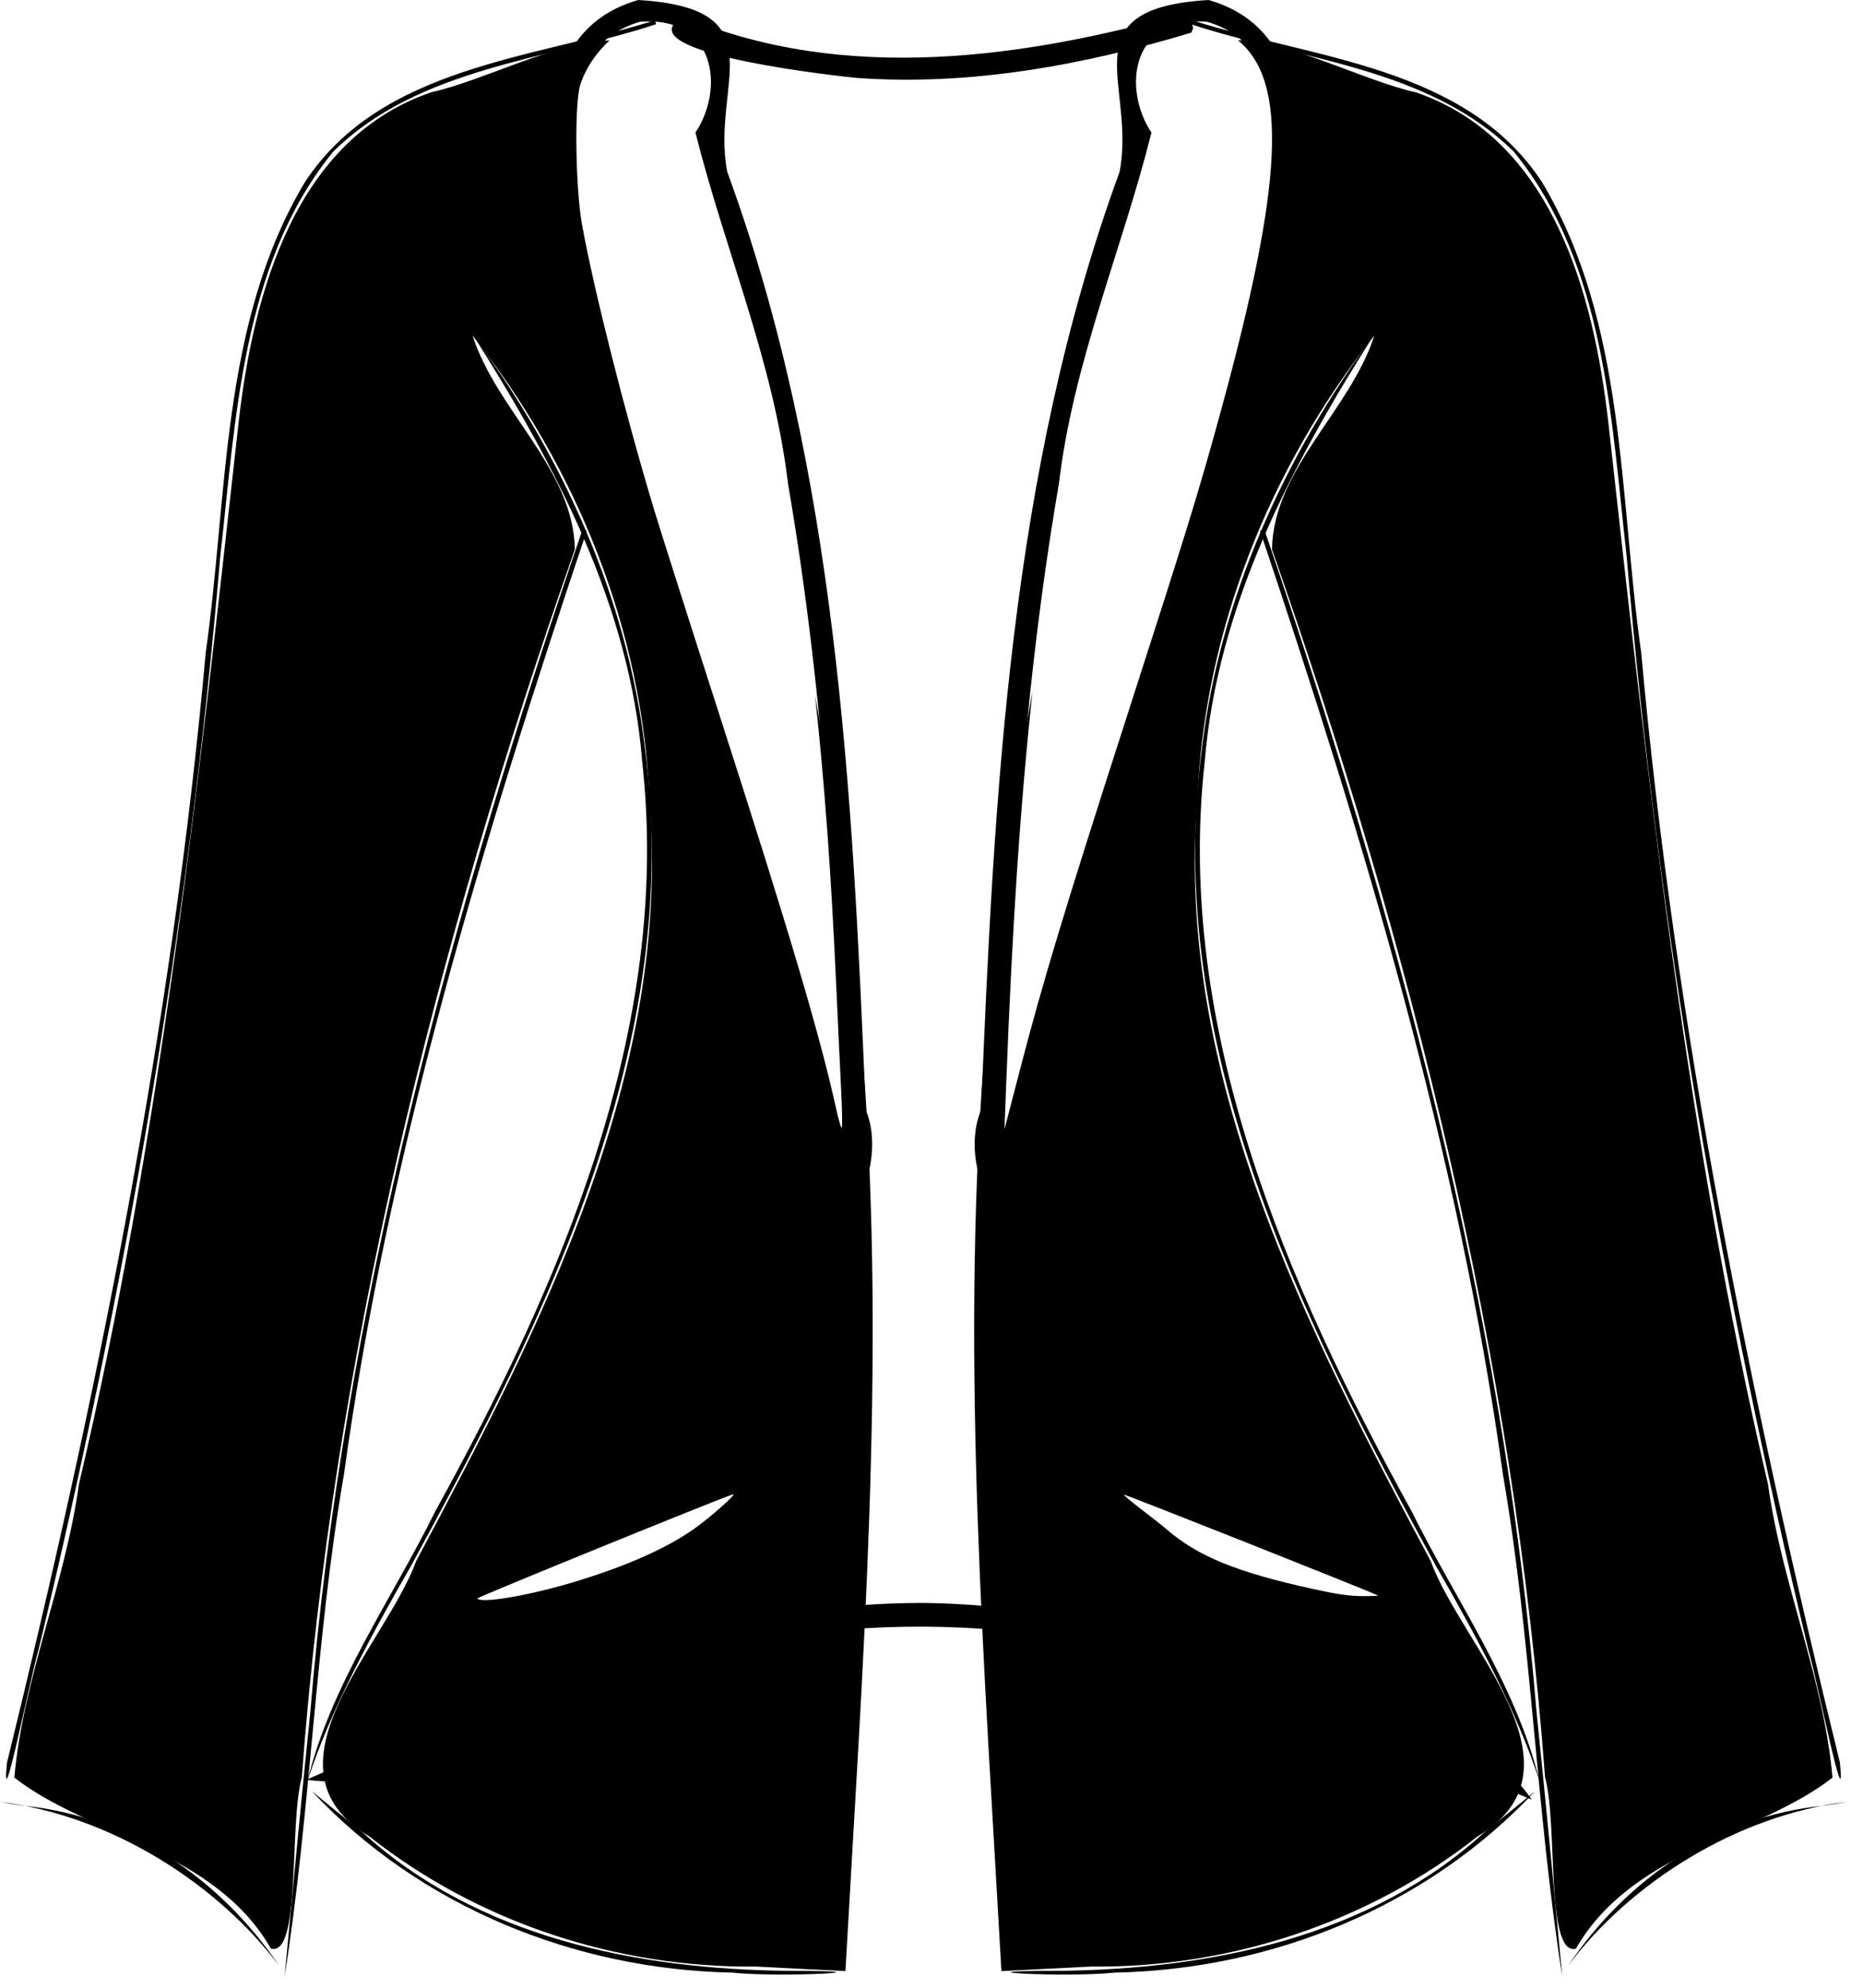 <!-- Generated by IcoMoon.io -->
<svg version="1.1" xmlns="http://www.w3.org/2000/svg" width="30" height="32" viewBox="0 0 30 32">
<title>manteau_veste_2_black</title>
<path d="M14.76 25.806c-3.471 0.017-6.7 1.49-9.827 2.845 1.767 0.254 3.212-1.389 4.956-1.62 3.212-1.14 6.796-1.135 9.996 0.073 1.626 0.531 3.206 1.208 4.781 1.868-0.977-1.428-3.059-1.326-4.482-2.145-1.75-0.581-3.567-1.022-5.424-1.022z"></path>
<path d="M19.146 0.192c-2.63 0.745-5.548 1.163-8.139 0.073-0.971 0.542 2.060 0.914 2.771 0.988 1.829 0.135 3.669-0.203 5.407-0.728l0.028-0.073z"></path>
<path d="M10.544 0.327c-1.947 0.621-4.414 0.734-5.639 2.613-1.355 2.275-1.23 5.024-1.592 7.564-0.542 6.040-1.755 11.989-3.2 17.87-0.107 1.055 0.378-1.383 0.508-1.817 1.389-5.78 2.421-11.65 2.924-17.582 0.254-2.23 0.344-4.713 1.818-6.531 1.383-1.366 3.477-1.484 5.204-2.055z"></path>
<path d="M0 29.007c1.778 0.22 3.488 1.304 4.493 2.636-0.948-1.4-2.421-2.41-4.12-2.574l-0.186-0.028z"></path>
<path d="M9.381 8.523c-2.111 6.181-3.849 12.531-4.386 19.061-0.147 1.411-0.277 2.822-0.412 4.233 0.423-2.675 0.491-5.402 0.954-8.072 0.717-5.204 2.246-10.239 3.912-15.2z"></path>
<path d="M7.626 5.407c1.321 2.088 2.517 4.346 2.715 6.852 0.48 4.29-1.309 8.399-3.33 12.068-0.706 1.428-1.688 2.8-2.060 4.346 0.356-1.112 1.027-2.354 1.659-3.449 2.19-4.019 4.408-8.455 3.776-13.174-0.288-2.416-1.321-4.702-2.76-6.644z"></path>
<path d="M5.018 28.832c1.744 1.863 4.233 2.873 6.768 2.924 0.802 0.085 2.749-0.028 0.926-0.028-2.45-0.023-5.029-0.536-6.892-2.246-0.271-0.215-0.536-0.429-0.801-0.649z"></path>
<path d="M9.815 0.652c-0.866 0.019-2.050 0.654-2.867 0.832-2.201 0.751-2.867 3.234-3.104 5.3-0.638 5.735-1.247 11.486-2.574 17.114-0.22 1.603-0.898 3.121-1.039 4.719 1.174 0.92 3.229 1.174 4.132 2.754 0.491 0.124 0.288-1.998 0.497-2.76 0.502-6.762 2.162-13.389 4.397-19.767-0.023-1.298-1.259-2.23-1.648-3.443 1.682 2.122 2.743 4.764 2.85 7.479 0.361 4.414-1.744 8.478-3.759 12.254-0.485 1.343-2.608 3.325-0.751 4.431 1.75 1.383 3.985 2.117 6.22 2.094 0.485 0.023 0.965 0.051 1.445 0.073 0.271-4.866 0.655-9.748 0.288-14.613-0.139-1.989-0.415-3.958-0.776-5.912 0.155 1.434 0.26 2.892 0.339 4.643 0.028 0.621 0.065 1.394 0.081 1.718s0.020 0.589 0.008 0.589c-0.012 0-0.050-0.13-0.085-0.288-0.26-1.184-0.747-2.831-1.883-6.357-0.48-1.49-0.954-2.979-1.054-3.31-0.464-1.537-0.973-3.548-1.16-4.589-0.106-0.587-0.124-1.93-0.030-2.24 0.079-0.26 0.263-0.533 0.472-0.719zM11.803 24.057c0.073-0.018-0.357 0.364-0.617 0.549-0.462 0.329-1.154 0.631-2.024 0.886-0.702 0.205-1.426 0.324-1.476 0.241-0.011-0.017 3.978-1.641 4.118-1.676z"></path>
<path d="M19.197 0.327c1.947 0.621 4.414 0.734 5.639 2.613 1.355 2.275 1.23 5.024 1.592 7.564 0.547 6.040 1.755 11.989 3.2 17.87 0.107 1.055-0.378-1.383-0.508-1.817-1.389-5.78-2.421-11.65-2.924-17.582-0.254-2.23-0.339-4.713-1.817-6.531-1.383-1.366-3.477-1.484-5.204-2.055z"></path>
<path d="M29.74 29.007c-1.778 0.22-3.488 1.304-4.487 2.636 0.943-1.4 2.416-2.41 4.115-2.574l0.186-0.028z"></path>
<path d="M20.359 8.523c2.111 6.181 3.849 12.531 4.386 19.061 0.147 1.411 0.277 2.822 0.412 4.233-0.423-2.675-0.491-5.402-0.954-8.072-0.717-5.204-2.246-10.239-3.912-15.2z"></path>
<path d="M22.115 5.407c-1.321 2.088-2.512 4.346-2.715 6.852-0.48 4.29 1.309 8.399 3.33 12.068 0.706 1.428 1.688 2.8 2.060 4.346-0.356-1.112-1.027-2.354-1.659-3.449-2.19-4.019-4.408-8.455-3.776-13.174 0.288-2.416 1.326-4.702 2.76-6.644z"></path>
<path d="M24.723 28.832c-1.744 1.863-4.233 2.873-6.768 2.924-0.802 0.085-2.749-0.028-0.926-0.028 2.45-0.023 5.029-0.536 6.892-2.246 0.271-0.215 0.536-0.429 0.802-0.649z"></path>
<path d="M19.934 0.648c0.808 0.659 0.732 2.294-0.272 5.96-0.36 1.314-0.528 1.861-1.557 5.053-0.963 2.99-1.312 4.143-1.682 5.567l-0.248 0.953 0.028-0.727c0.097-2.544 0.225-4.479 0.423-6.316-0.367 1.977-0.648 3.969-0.788 5.981-0.367 4.866 0.017 9.748 0.288 14.613 0.48-0.023 0.96-0.051 1.445-0.073 2.235 0.023 4.47-0.711 6.22-2.094 1.857-1.106-0.265-3.087-0.751-4.431-2.015-3.776-4.12-7.84-3.759-12.254 0.107-2.715 1.168-5.357 2.85-7.479-0.389 1.214-1.626 2.145-1.648 3.443 2.235 6.378 3.895 13.005 4.397 19.767 0.209 0.762 0.006 2.884 0.497 2.76 0.903-1.58 2.958-1.834 4.132-2.754-0.141-1.597-0.818-3.116-1.038-4.719-1.321-5.628-1.936-11.379-2.574-17.114-0.237-2.066-0.903-4.55-3.104-5.3-0.814-0.178-1.993-0.812-2.858-0.836zM18.098 24.062c0.012-0.012 4.060 1.595 4.089 1.623 0.007 0.006-0.11 0.011-0.26 0.010-0.202-0.002-0.401-0.030-0.777-0.113-1.235-0.271-1.861-0.526-2.369-0.966-0.056-0.049-0.236-0.19-0.399-0.315s-0.291-0.232-0.284-0.239z"></path>
<path d="M10.278 0c-1.936 0.553-1.445 3.059-1.118 4.555 1.044 4.781 3.099 9.296 4.053 14.088 0.356 1.665 1.106 0.090 0.728-0.773-0.209-5.086-0.463-10.278-2.23-15.104-0.271-1.4 0.847-2.63-1.434-2.766zM10.307 0.35c1.225-0.096 1.36 1.084 0.892 1.784 0.474 1.891 1.259 3.697 1.49 5.65 0.61 3.545 0.802 7.14 0.909 10.73-1.123-5.057-3.291-9.833-4.262-14.93-0.135-1.089-0.423-2.833 0.971-3.234z"></path>
<path d="M19.462 0c1.936 0.553 1.445 3.059 1.123 4.555-1.050 4.781-3.104 9.296-4.058 14.088-0.356 1.665-1.106 0.090-0.728-0.773 0.209-5.086 0.463-10.278 2.23-15.104 0.271-1.4-0.847-2.63 1.434-2.766zM19.434 0.35c-1.225-0.096-1.36 1.084-0.892 1.784-0.474 1.891-1.259 3.697-1.49 5.65-0.61 3.545-0.802 7.14-0.909 10.73 1.123-5.057 3.291-9.833 4.262-14.93 0.135-1.089 0.423-2.833-0.971-3.234z"></path>
<path d="M17.853 23.893c0.881 1.219 2.512 1.693 3.945 1.846-0.181-0.079-2.342-0.344-3.025-1.118-0.322-0.226-0.627-0.468-0.92-0.728z"></path>
</svg>
